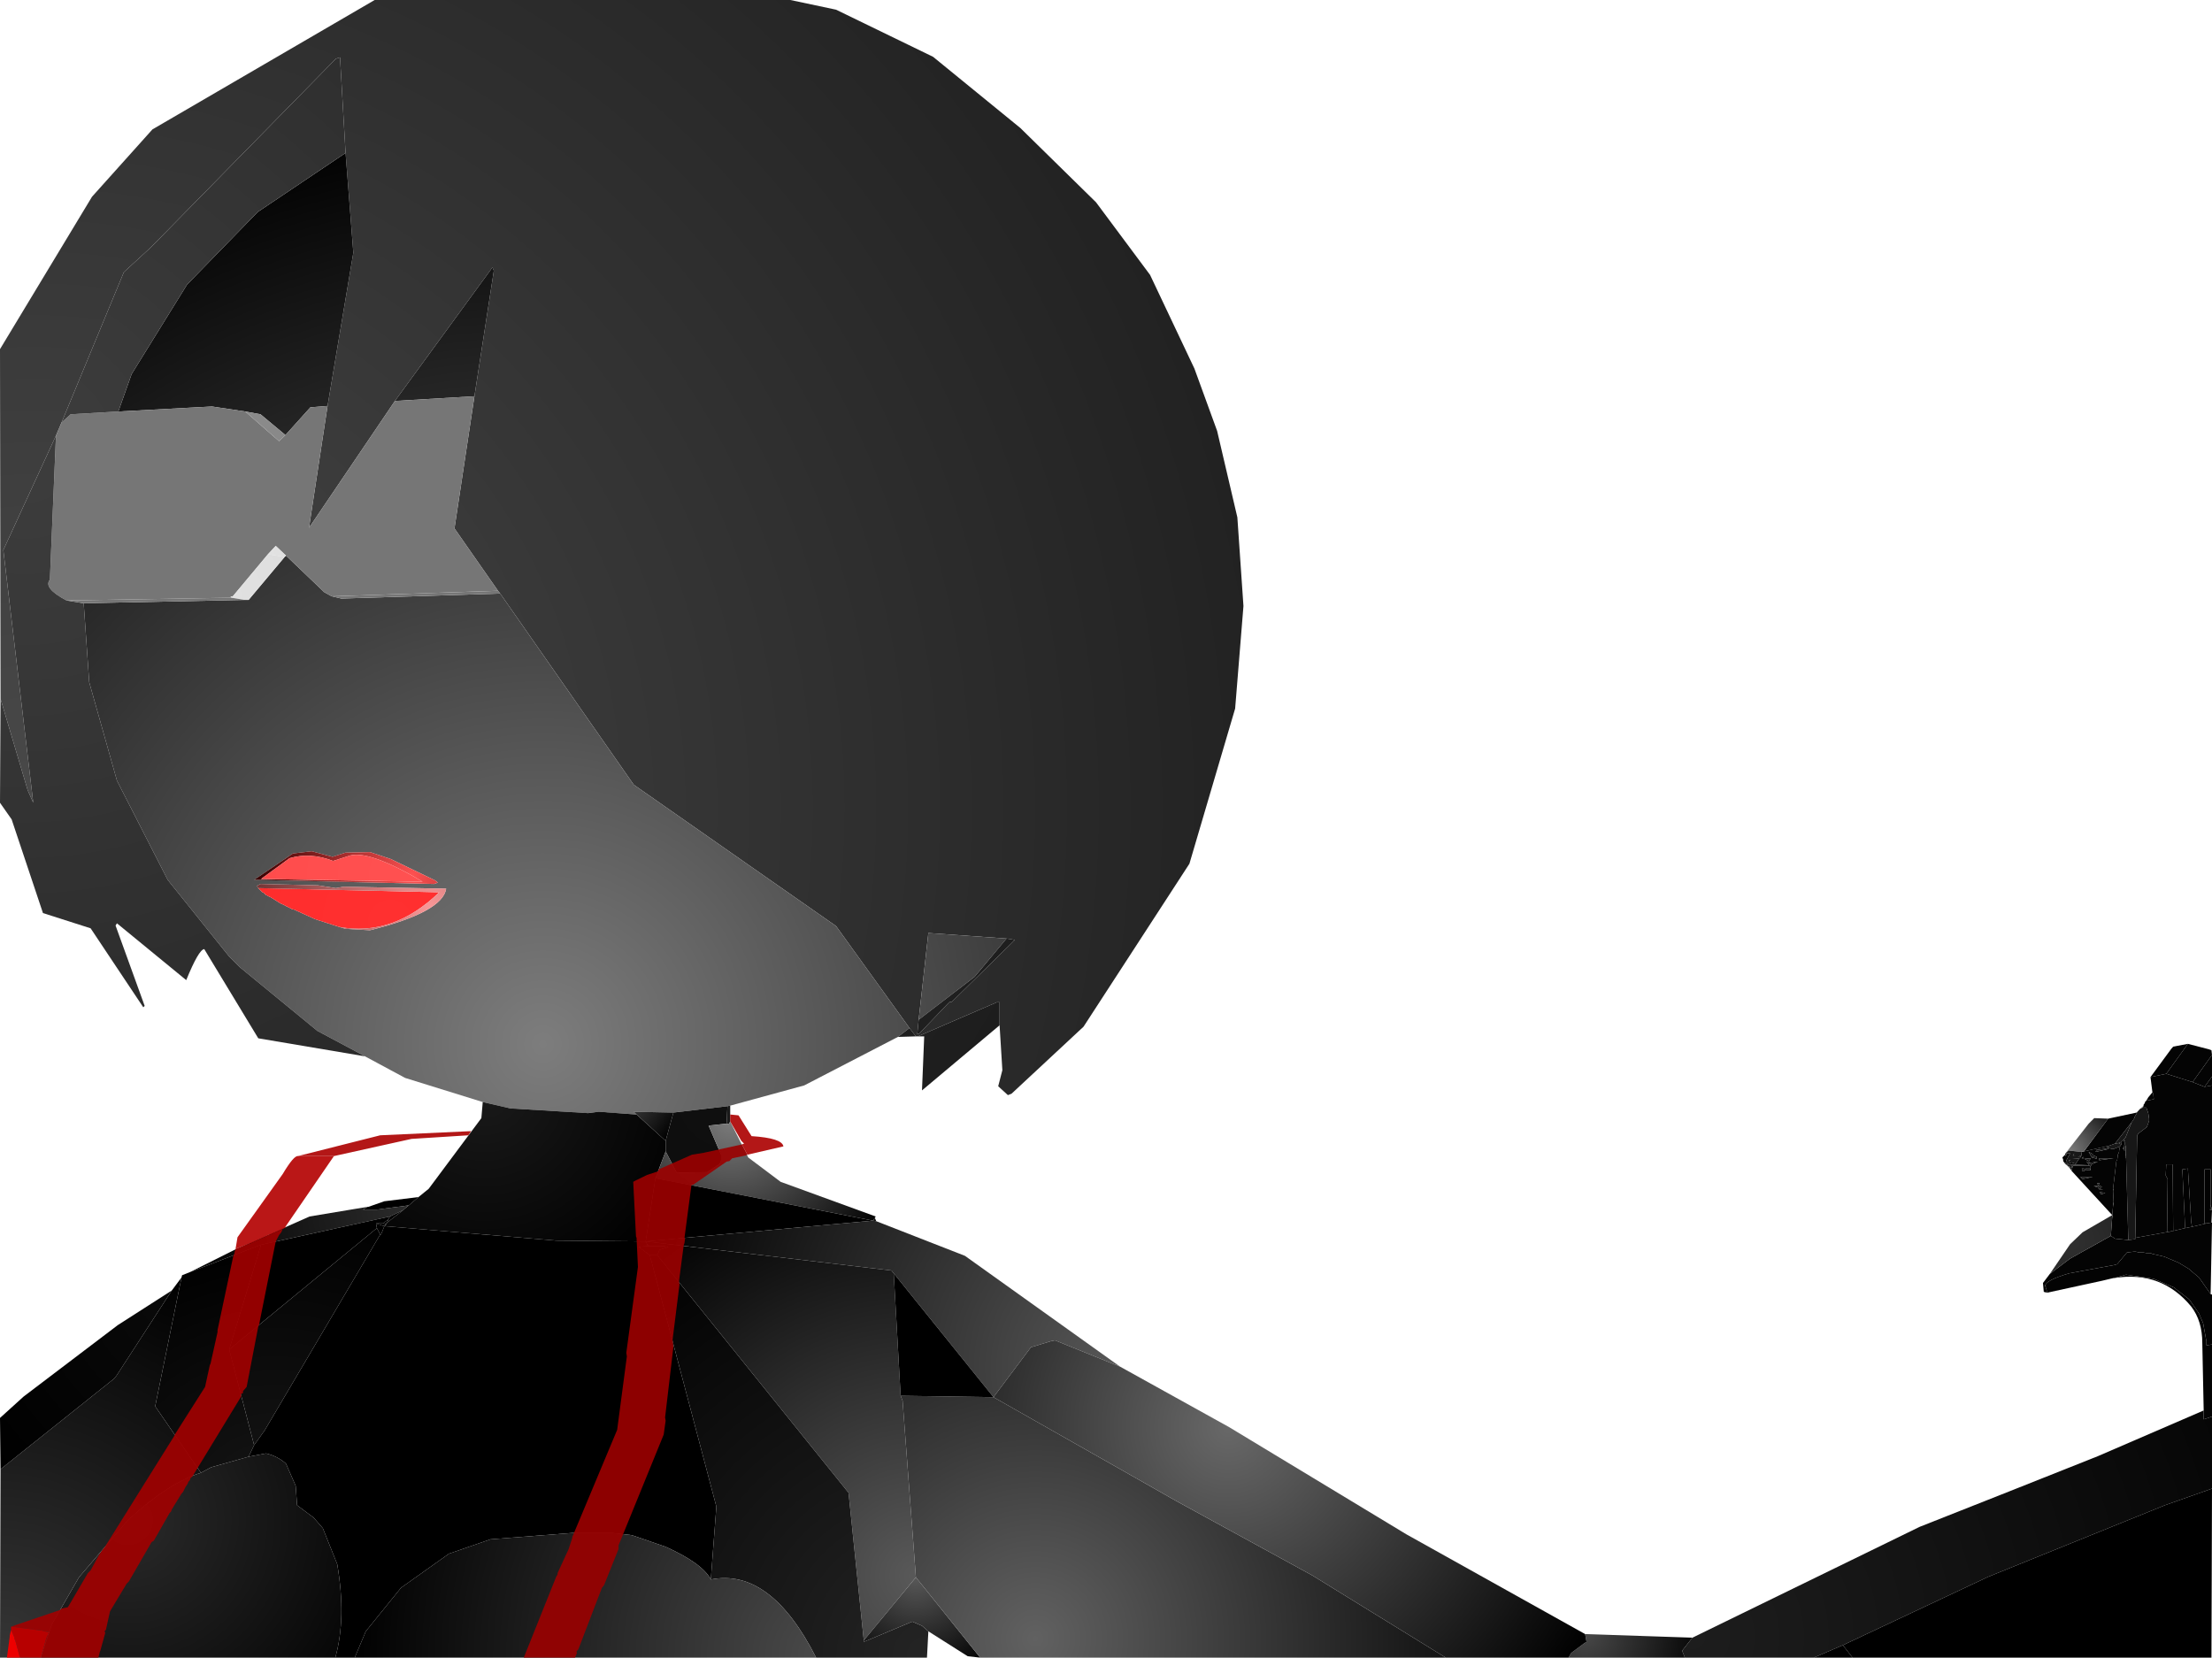 <?xml version="1.0" encoding="UTF-8" standalone="no"?>
<svg xmlns:xlink="http://www.w3.org/1999/xlink" height="299.1px" width="399.1px" xmlns="http://www.w3.org/2000/svg">
  <g transform="matrix(1.0, 0.0, 0.0, 1.0, 400.0, 300.0)">
    <path d="M-399.9 -173.9 L-400.0 -237.0 -383.4 -264.5 -372.5 -276.65 -332.4 -300.0 -257.4 -300.0 -249.15 -298.25 -231.65 -289.75 -215.9 -276.9 -202.25 -263.5 -192.5 -250.4 -184.5 -233.5 -180.4 -222.25 -176.75 -206.65 -175.65 -190.65 -177.15 -172.15 -185.4 -144.15 -204.5 -114.75 -217.5 -102.65 -218.15 -102.4 -219.9 -104.0 -219.15 -106.9 -219.65 -115.0 -219.65 -119.15 -220.15 -119.15 -234.4 -113.0 -234.75 -113.0 -235.9 -114.5 -249.15 -132.9 -285.65 -158.4 -309.75 -192.9 -310.15 -193.4 -318.0 -204.65 -314.4 -228.5 -310.9 -251.15 -311.15 -251.75 -328.75 -227.65 -344.25 -204.75 -340.9 -226.75 -336.25 -254.4 -337.65 -272.4 -338.65 -289.65 -339.4 -289.4 -372.75 -255.4 -377.65 -250.9 -388.9 -223.75 -389.9 -221.4 -399.4 -200.75 -394.0 -155.15 -395.0 -157.4 -399.9 -173.9 M-218.4 -130.65 L-232.5 -131.65 -234.25 -116.0 -234.5 -113.4 -234.15 -113.5 -228.75 -119.15 -228.25 -119.25 -216.9 -130.4 -218.4 -130.65" fill="url(#gradient0)" fill-rule="evenodd" stroke="none"/>
    <path d="M-312.9 -101.15 L-326.9 -105.5 -334.15 -109.4 -342.75 -114.0 -356.75 -125.5 -358.65 -127.4 -369.75 -141.25 -378.9 -159.15 -383.9 -176.9 -384.9 -191.15 -355.9 -191.75 -355.15 -191.75 -348.65 -199.5 -348.4 -199.75 -341.5 -193.15 -340.15 -192.4 -338.4 -192.0 -309.75 -192.9 -285.65 -158.4 -249.15 -132.9 -235.9 -114.5 -238.0 -112.9 -254.9 -104.15 -268.25 -100.5 -268.75 -100.4 -278.5 -99.25 -285.65 -99.4 -285.15 -98.9 -292.0 -99.4 -293.9 -99.15 -307.9 -100.0 -312.9 -101.15 M-234.25 -116.0 L-232.5 -131.65 -218.4 -130.65 -224.15 -123.75 -234.25 -116.0 M-328.75 -227.65 L-311.15 -251.75 -310.9 -251.15 -314.4 -228.5 -328.75 -227.65 M-378.65 -225.75 L-376.25 -232.5 -366.25 -248.65 -353.5 -261.75 -337.65 -272.4 -336.25 -254.4 -340.9 -226.75 -344.0 -226.5 -348.5 -221.5 -353.0 -225.25 -355.75 -225.75 -361.75 -226.65 -378.65 -225.75 M-321.0 -140.75 L-321.5 -141.15 -329.5 -145.0 -333.25 -146.25 -337.65 -146.15 -340.0 -145.4 -343.75 -146.4 -347.15 -146.0 -354.15 -141.25 -321.65 -140.5 -321.0 -140.75 M-338.8 -132.75 L-337.65 -132.4 -333.25 -132.15 Q-320.15 -135.4 -319.5 -139.65 L-338.0 -140.0 -339.4 -139.75 -342.65 -140.25 -353.0 -140.5 -353.65 -140.15 -353.4 -139.75 -352.65 -139.0 -352.4 -138.9 -352.0 -138.5 -351.75 -138.4 -351.5 -138.25 -351.25 -138.15 -349.4 -137.0 -348.65 -136.65 -348.4 -136.5 -348.15 -136.4 -347.9 -136.25 -347.65 -136.15 -347.4 -136.0 -347.15 -135.9 -347.0 -135.9 -343.15 -134.15 -338.8 -132.75" fill="url(#gradient1)" fill-rule="evenodd" stroke="none"/>
    <path d="M-340.15 -192.4 L-341.5 -193.15 -348.4 -199.75 -350.25 -201.5 -351.65 -200.0 -358.0 -192.4 -358.4 -192.4 -358.25 -192.15 -388.0 -191.65 Q-392.25 -193.9 -391.0 -195.4 L-389.9 -221.4 -388.9 -223.75 -387.25 -225.25 -378.65 -225.75 -361.75 -226.65 -355.75 -225.75 -349.65 -220.4 -348.5 -221.5 -344.0 -226.5 -340.9 -226.75 -344.25 -204.75 -328.75 -227.65 -314.4 -228.5 -318.0 -204.65 -310.15 -193.4 -340.15 -192.4" fill="url(#gradient2)" fill-rule="evenodd" stroke="none"/>
    <path d="M-334.15 -109.4 L-353.4 -112.65 -363.15 -128.75 Q-364.15 -128.65 -366.4 -123.15 L-378.9 -133.4 -379.15 -133.0 -373.9 -118.5 -374.15 -118.25 -383.65 -132.5 -392.25 -135.25 -397.9 -152.15 -400.0 -155.15 -399.9 -173.9 -395.0 -157.4 -394.0 -155.15 -399.4 -200.75 -389.9 -221.4 -391.0 -195.4 Q-392.25 -193.9 -388.0 -191.65 L-384.9 -191.15 -383.9 -176.9 -378.9 -159.15 -369.75 -141.25 -358.65 -127.4 -356.75 -125.5 -342.75 -114.0 -334.15 -109.4 M-219.65 -115.0 L-233.65 -103.25 -233.25 -113.0 -234.4 -113.0 -220.15 -119.15 -219.65 -119.15 -219.65 -115.0 M-234.75 -113.0 L-238.0 -112.9 -235.9 -114.5 -234.75 -113.0 M-218.4 -130.65 L-216.9 -130.4 -228.25 -119.25 -228.75 -119.15 -234.15 -113.5 -234.5 -113.4 -234.25 -116.0 -224.15 -123.75 -218.4 -130.65 M-388.9 -223.75 L-377.65 -250.9 -372.75 -255.4 -339.4 -289.4 -338.65 -289.65 -337.65 -272.4 -353.5 -261.75 -366.25 -248.65 -376.25 -232.5 -378.65 -225.75 -387.25 -225.25 -388.9 -223.75" fill="url(#gradient3)" fill-rule="evenodd" stroke="none"/>
    <path d="M-355.75 -225.75 L-353.0 -225.25 -348.5 -221.5 -349.65 -220.4 -355.75 -225.75" fill="url(#gradient4)" fill-rule="evenodd" stroke="none"/>
    <path d="M-348.4 -199.75 L-348.65 -199.5 -351.65 -200.0 -350.25 -201.5 -348.4 -199.75" fill="url(#gradient5)" fill-rule="evenodd" stroke="none"/>
    <path d="M-348.65 -199.5 L-355.15 -191.75 -355.9 -191.75 -358.25 -192.15 -358.4 -192.4 -358.0 -192.4 -351.65 -200.0 -348.65 -199.5" fill="url(#gradient6)" fill-rule="evenodd" stroke="none"/>
    <path d="M-355.9 -191.75 L-384.9 -191.15 -388.0 -191.65 -358.25 -192.15 -355.9 -191.75" fill="url(#gradient7)" fill-rule="evenodd" stroke="none"/>
    <path d="M-309.75 -192.9 L-338.4 -192.0 -340.15 -192.4 -310.15 -193.4 -309.75 -192.9" fill="url(#gradient8)" fill-rule="evenodd" stroke="none"/>
    <path d="M-321.0 -140.75 L-321.65 -140.5 -354.15 -141.25 -347.15 -146.0 -343.75 -146.4 -340.0 -145.4 -337.65 -146.15 -333.25 -146.25 -329.5 -145.0 -321.5 -141.15 -321.0 -140.75 M-323.75 -140.9 Q-333.75 -146.9 -337.25 -145.5 L-339.9 -144.65 Q-344.0 -146.25 -347.75 -145.15 L-352.9 -141.4 -323.75 -140.9" fill="url(#gradient9)" fill-rule="evenodd" stroke="none"/>
    <path d="M-323.75 -140.9 L-352.9 -141.4 -347.75 -145.15 Q-344.0 -146.25 -339.9 -144.65 L-337.25 -145.5 Q-333.75 -146.9 -323.75 -140.9" fill="url(#gradient10)" fill-rule="evenodd" stroke="none"/>
    <path d="M-338.8 -132.75 L-343.15 -134.15 -347.0 -135.9 -347.15 -135.9 -347.4 -136.0 -347.65 -136.15 -347.9 -136.25 -348.15 -136.4 -348.4 -136.5 -348.65 -136.65 -349.4 -137.0 -351.25 -138.15 -351.5 -138.25 -351.75 -138.4 -352.0 -138.5 -352.4 -138.9 -352.65 -139.0 -353.4 -139.75 -320.75 -139.0 Q-329.05 -130.95 -338.8 -132.75" fill="url(#gradient11)" fill-rule="evenodd" stroke="none"/>
    <path d="M-353.4 -139.75 L-353.65 -140.15 -353.0 -140.5 -342.65 -140.25 -339.4 -139.75 -338.0 -140.0 -319.5 -139.65 Q-320.15 -135.4 -333.25 -132.15 L-337.65 -132.4 -338.8 -132.75 Q-329.05 -130.95 -320.75 -139.0 L-353.4 -139.75" fill="url(#gradient12)" fill-rule="evenodd" stroke="none"/>
    <path d="M-4.4 -104.75 L-9.15 -106.25 -5.25 -111.65 -1.4 -110.65 -1.0 -110.5 -0.9 -109.65 -4.4 -104.75" fill="url(#gradient13)" fill-rule="evenodd" stroke="none"/>
    <path d="M-2.25 -103.9 L-4.4 -104.75 -0.9 -109.65 -0.9 -105.75 -2.25 -103.9" fill="url(#gradient14)" fill-rule="evenodd" stroke="none"/>
    <path d="M-12.75 -101.4 L-11.4 -101.65 -11.5 -102.65 -11.65 -102.9 -12.0 -105.65 -9.15 -106.25 -4.4 -104.75 -2.25 -103.9 -0.9 -104.15 -0.9 -81.65 -1.15 -82.65 -1.15 -89.0 -2.25 -89.0 -2.25 -79.25 -1.9 -79.25 -4.5 -78.65 -4.65 -79.5 -5.25 -89.15 -6.25 -89.0 -5.75 -78.4 -7.9 -77.9 -8.0 -89.9 -9.15 -89.9 -9.25 -87.9 -8.9 -87.25 -9.0 -77.75 -8.65 -77.75 -14.75 -76.65 -14.4 -95.15 -14.15 -95.5 -12.65 -96.65 -12.25 -97.75 -12.25 -98.15 -12.4 -99.15 -12.75 -100.15 -13.4 -100.15 -13.25 -100.5 -13.25 -100.65 -13.0 -101.0 -13.0 -101.15 -12.75 -101.4 M-24.0 -92.25 L-19.5 -93.25 -20.0 -92.75 -21.75 -92.5 -21.9 -92.15 -19.65 -92.65 -19.75 -92.9 -18.75 -92.65 -17.5 -93.15 -17.65 -92.4 -17.65 -92.25 -17.75 -91.9 -17.9 -91.65 -17.9 -91.4 -18.0 -90.75 -18.15 -90.5 -18.75 -85.5 -18.65 -85.15 -18.75 -83.0 -18.75 -82.4 -18.9 -80.75 -26.25 -88.75 -26.0 -89.65 -22.9 -89.65 -22.9 -89.25 -22.65 -89.9 -21.5 -90.4 -23.0 -90.15 -23.25 -89.75 -27.15 -89.9 -26.25 -90.25 -25.5 -90.0 -24.9 -90.9 -26.15 -90.9 -24.75 -91.0 -24.5 -91.4 -25.15 -91.25 -24.4 -91.5 -24.5 -92.15 -24.0 -92.25 M-27.5 -90.15 L-27.75 -90.5 -27.75 -90.75 -27.9 -91.15 -27.4 -91.65 -27.25 -91.4 -27.15 -91.9 -26.5 -91.9 -27.25 -90.5 -27.0 -90.25 -27.5 -90.15 M-24.0 -91.0 L-24.15 -91.25 -24.4 -91.0 -24.0 -91.0 M-23.25 -90.0 L-23.0 -90.4 -23.5 -90.4 -23.25 -90.0 M-23.9 -90.9 L-23.15 -90.5 -22.75 -91.0 -23.9 -90.9 M-22.5 -91.0 L-22.4 -91.75 -23.15 -92.15 -22.5 -91.0 M-21.75 -90.9 L-21.65 -91.25 -22.25 -91.5 -22.4 -91.15 -21.75 -90.9 M-21.25 -91.0 L-21.25 -90.65 -18.65 -91.0 -21.25 -91.0 M-17.25 -93.5 L-17.75 -93.75 -17.4 -93.9 -17.25 -93.75 -17.25 -93.5 M-17.0 -92.9 L-16.75 -92.9 -17.0 -92.65 -17.0 -92.9 M-26.0 -91.5 L-25.75 -91.9 -25.9 -91.5 -25.4 -91.4 -26.0 -91.5 M-26.7 -90.65 L-26.4 -90.75 -26.75 -90.4 -26.7 -90.65 M-26.25 -89.25 L-26.75 -89.5 -26.15 -89.65 -26.25 -89.25 M-22.9 -89.15 L-23.75 -89.15 -23.65 -88.9 -22.75 -88.9 -22.9 -89.25 -22.9 -89.15 M-21.15 -84.9 L-20.9 -84.5 -20.15 -84.75 -21.15 -84.9 M-21.4 -86.15 L-21.15 -86.5 -21.65 -86.5 -21.4 -86.15 M-21.25 -85.4 L-20.5 -85.4 -21.25 -85.5 -20.75 -85.9 -21.15 -86.0 -22.25 -86.0 -21.5 -85.75 -21.25 -85.4 M-24.65 -87.65 L-24.25 -87.25 -22.4 -87.65 -24.65 -87.65 M-24.0 -88.65 L-23.75 -88.9 -24.0 -89.15 -24.4 -89.15 -24.15 -88.75 -24.4 -88.65 -24.0 -88.65" fill="url(#gradient15)" fill-rule="evenodd" stroke="none"/>
    <path d="M-9.15 -106.25 L-12.0 -105.65 -8.25 -110.75 -7.9 -111.15 -5.25 -111.65 -9.15 -106.25" fill="url(#gradient16)" fill-rule="evenodd" stroke="none"/>
    <path d="M-324.5 -84.0 L-322.65 -85.5 -313.15 -98.25 -312.9 -101.15 -307.9 -100.0 -293.9 -99.15 -292.0 -99.4 -285.15 -98.9 -279.9 -94.15 -279.9 -92.25 -281.75 -87.4 -283.5 -76.0 -299.65 -76.15 -330.5 -78.75 -330.15 -79.4 -327.25 -81.65 -327.0 -81.9 -326.25 -82.5 -324.5 -84.0" fill="url(#gradient17)" fill-rule="evenodd" stroke="none"/>
    <path d="M-333.65 -82.25 L-333.5 -82.25 -330.65 -83.25 -324.5 -84.0 -326.25 -82.5 -332.0 -81.75 -334.5 -81.75 -333.65 -82.25" fill="url(#gradient18)" fill-rule="evenodd" stroke="none"/>
    <path d="M-365.65 -70.5 L-357.65 -74.5 -344.15 -80.5 -333.65 -82.25 -334.5 -81.75 -332.0 -81.75 -326.25 -82.5 -327.0 -81.9 -327.25 -81.65 -329.65 -80.5 -352.9 -75.4 -365.65 -70.5" fill="url(#gradient19)" fill-rule="evenodd" stroke="none"/>
    <path d="M-367.25 -69.5 L-367.15 -69.9 -365.65 -70.5 -352.9 -75.4 -358.65 -56.5 -354.15 -39.25 -355.15 -37.15 -361.9 -35.25 -363.75 -34.25 -372.0 -46.25 -367.25 -69.5" fill="url(#gradient20)" fill-rule="evenodd" stroke="none"/>
    <path d="M-332.15 -79.25 L-332.0 -78.4 -358.65 -56.5 -352.9 -75.4 -329.65 -80.5 -329.9 -80.0 -330.9 -79.25 -332.15 -79.25" fill="url(#gradient21)" fill-rule="evenodd" stroke="none"/>
    <path d="M-330.15 -79.4 L-329.9 -80.0 -329.65 -80.5 -327.25 -81.65 -330.15 -79.4" fill="url(#gradient22)" fill-rule="evenodd" stroke="none"/>
    <path d="M-0.9 -104.15 L-2.25 -103.9 -0.9 -105.75 -0.9 -104.15" fill="url(#gradient23)" fill-rule="evenodd" stroke="none"/>
    <path d="M-11.65 -102.9 L-11.5 -102.65 -11.4 -101.65 -12.75 -101.4 -12.4 -102.0 -11.65 -102.9" fill="url(#gradient24)" fill-rule="evenodd" stroke="none"/>
    <path d="M-13.25 -100.5 L-13.4 -100.15 -13.9 -99.9 -13.25 -100.5" fill="url(#gradient25)" fill-rule="evenodd" stroke="none"/>
    <path d="M-13.4 -100.15 L-12.75 -100.15 -12.4 -99.15 -12.25 -98.15 -12.25 -97.75 -12.65 -96.65 -14.15 -95.5 -14.4 -95.15 -14.75 -76.65 -14.75 -76.4 -16.0 -76.25 -16.4 -91.0 -16.5 -91.25 -16.5 -91.4 -16.4 -91.75 -16.4 -93.0 -16.4 -93.4 -16.5 -93.0 -16.5 -92.5 -16.75 -92.4 -16.75 -92.9 -16.75 -93.25 -16.65 -93.5 -16.65 -93.9 -16.75 -94.0 -16.65 -94.15 -16.75 -94.4 -16.75 -94.5 -16.5 -94.75 -15.4 -97.5 -14.9 -98.25 -14.9 -98.4 -14.4 -99.25 -14.5 -99.25 -13.9 -99.9 -13.4 -100.15" fill="url(#gradient26)" fill-rule="evenodd" stroke="none"/>
    <path d="M-14.75 -76.65 L-8.65 -77.75 -8.5 -77.75 -8.15 -77.9 -7.9 -77.9 -5.75 -78.4 -4.5 -78.65 -1.9 -79.25 -1.0 -79.4 -0.9 -79.4 -1.15 -66.5 -3.25 -69.5 -4.75 -70.75 -5.0 -71.0 -6.9 -72.15 -9.5 -73.25 -11.65 -73.75 -12.0 -73.9 -12.75 -73.9 -13.25 -74.0 -14.0 -74.0 -14.65 -74.15 -15.0 -74.15 -16.25 -74.0 -18.0 -71.9 -18.5 -71.75 -26.65 -70.25 Q-30.9 -69.0 -31.0 -68.0 L-30.9 -67.75 -30.9 -67.65 -30.75 -67.25 -30.65 -66.75 -31.25 -66.9 -31.4 -68.5 -30.15 -70.15 -26.5 -72.9 -19.15 -77.0 -18.4 -76.5 -16.0 -76.25 -14.75 -76.4 -14.75 -76.65 M-0.9 -57.4 L-0.9 -44.4 -2.4 -43.9 -2.4 -45.5 -2.65 -57.65 Q-2.65 -61.65 -4.65 -64.25 -10.0 -70.75 -18.5 -69.4 L-16.4 -70.0 -11.4 -69.25 -7.65 -67.65 -7.4 -67.4 -5.15 -65.65 -4.9 -65.4 -3.25 -63.0 -2.5 -61.25 -2.0 -58.5 -2.0 -58.4 -1.9 -58.15 -1.9 -57.25 -0.9 -57.4" fill="url(#gradient27)" fill-rule="evenodd" stroke="none"/>
    <path d="M-8.65 -77.75 L-9.0 -77.75 -8.9 -87.25 -9.25 -87.9 -9.15 -89.9 -8.0 -89.9 -7.9 -77.9 -8.15 -77.9 -8.5 -77.75 -8.65 -77.75" fill="url(#gradient28)" fill-rule="evenodd" stroke="none"/>
    <path d="M-5.75 -78.4 L-6.25 -89.0 -5.25 -89.15 -4.65 -79.5 -4.5 -78.65 -5.75 -78.4" fill="url(#gradient29)" fill-rule="evenodd" stroke="none"/>
    <path d="M-1.9 -79.25 L-2.25 -79.25 -2.25 -89.0 -1.15 -89.0 -1.15 -82.65 -1.25 -81.65 -0.9 -81.65 -1.0 -79.4 -1.9 -79.25" fill="url(#gradient30)" fill-rule="evenodd" stroke="none"/>
    <path d="M-268.25 -100.5 L-268.25 -97.65 -268.5 -97.15 -268.9 -97.25 -268.75 -100.4 -268.25 -100.5" fill="url(#gradient31)" fill-rule="evenodd" stroke="none"/>
    <path d="M-268.9 -97.25 L-272.15 -96.9 -269.9 -91.65 -269.9 -90.65 -270.15 -90.0 -272.4 -88.5 -277.9 -88.4 -279.9 -92.25 -279.9 -94.15 -278.5 -99.25 -268.75 -100.4 -268.9 -97.25" fill="url(#gradient32)" fill-rule="evenodd" stroke="none"/>
    <path d="M-278.5 -99.25 L-279.9 -94.15 -285.15 -98.9 -285.65 -99.4 -278.5 -99.25" fill="url(#gradient33)" fill-rule="evenodd" stroke="none"/>
    <path d="M-14.5 -99.25 L-14.4 -99.25 -14.9 -98.4 -14.9 -98.25 -15.4 -97.5 -18.4 -93.65 -19.5 -93.25 -24.0 -92.25 -19.65 -98.15 -14.5 -99.25" fill="url(#gradient34)" fill-rule="evenodd" stroke="none"/>
    <path d="M-19.65 -98.15 L-24.0 -92.25 -24.5 -92.15 -26.75 -92.4 -27.25 -92.0 -23.15 -97.25 -22.15 -98.25 -19.65 -98.15" fill="url(#gradient35)" fill-rule="evenodd" stroke="none"/>
    <path d="M-19.5 -93.25 L-18.4 -93.65 -17.75 -93.75 -17.25 -93.5 -17.5 -93.15 -18.75 -92.65 -19.75 -92.9 -19.65 -92.65 -21.9 -92.15 -21.75 -92.5 -20.0 -92.75 -19.5 -93.25 M-26.25 -88.75 L-26.4 -89.0 -26.75 -89.5 -27.25 -89.9 -27.4 -90.0 -27.5 -90.15 -27.0 -90.25 -27.25 -90.5 -26.5 -91.9 -27.15 -91.9 -27.25 -91.4 -27.4 -91.65 -27.4 -91.75 -27.25 -92.0 -26.75 -92.4 -24.5 -92.15 -24.4 -91.5 -25.15 -91.25 -24.5 -91.4 -24.75 -91.0 -26.15 -90.9 -24.9 -90.9 -25.5 -90.0 -26.25 -90.25 -27.15 -89.9 -23.25 -89.75 -23.0 -90.15 -21.5 -90.4 -22.65 -89.9 -22.9 -89.25 -22.9 -89.65 -26.0 -89.65 -26.25 -88.75 M-23.9 -90.9 L-22.75 -91.0 -23.15 -90.5 -23.9 -90.9 M-23.25 -90.0 L-23.5 -90.4 -23.0 -90.4 -23.25 -90.0 M-24.0 -91.0 L-24.4 -91.0 -24.15 -91.25 -24.0 -91.0 M-21.25 -91.0 L-18.65 -91.0 -21.25 -90.65 -21.25 -91.0 M-21.75 -90.9 L-22.4 -91.15 -22.25 -91.5 -21.65 -91.25 -21.75 -90.9 M-22.5 -91.0 L-23.15 -92.15 -22.4 -91.75 -22.5 -91.0 M-26.7 -90.65 L-26.75 -90.4 -26.4 -90.75 -26.7 -90.65 M-26.0 -91.5 L-25.4 -91.4 -25.9 -91.5 -25.75 -91.9 -26.0 -91.5 M-26.25 -89.25 L-26.15 -89.65 -26.75 -89.5 -26.25 -89.25 M-22.75 -88.9 L-23.65 -88.9 -23.75 -89.15 -22.9 -89.15 -22.75 -88.9 M-24.0 -88.65 L-24.4 -88.65 -24.15 -88.75 -24.4 -89.15 -24.0 -89.15 -23.75 -88.9 -24.0 -88.65 M-24.65 -87.65 L-22.4 -87.65 -24.25 -87.25 -24.65 -87.65 M-21.25 -85.4 L-21.5 -85.75 -22.25 -86.0 -21.15 -86.0 -20.75 -85.9 -21.25 -85.5 -20.5 -85.4 -21.25 -85.4 M-21.4 -86.15 L-21.65 -86.5 -21.15 -86.5 -21.4 -86.15 M-21.15 -84.9 L-20.15 -84.75 -20.9 -84.5 -21.15 -84.9" fill="url(#gradient36)" fill-rule="evenodd" stroke="none"/>
    <path d="M-18.4 -93.65 L-15.4 -97.5 -16.5 -94.75 -16.75 -94.5 -16.75 -94.4 -17.4 -93.9 -17.75 -93.75 -18.4 -93.65" fill="url(#gradient37)" fill-rule="evenodd" stroke="none"/>
    <path d="M-16.75 -94.0 L-16.65 -93.9 -16.65 -93.5 -16.75 -93.25 -16.75 -92.9 -16.75 -92.4 -16.5 -92.5 -16.5 -91.4 -16.5 -91.25 -16.4 -91.0 -16.0 -76.25 -18.4 -76.5 -19.15 -77.0 -18.9 -80.4 -18.75 -80.4 -18.9 -80.75 -18.75 -82.4 -18.65 -82.9 -18.75 -83.0 -18.65 -85.15 -18.65 -85.4 -18.75 -85.5 -18.15 -90.5 -18.0 -90.75 -17.9 -91.4 -17.9 -91.65 -17.75 -91.9 -17.65 -92.25 -17.65 -92.4 -17.5 -93.15 -17.25 -93.5 -17.25 -93.75 -17.4 -93.9 -16.75 -94.4 -16.75 -94.0 M-17.0 -92.9 L-17.0 -92.65 -16.75 -92.9 -17.0 -92.9" fill="url(#gradient38)" fill-rule="evenodd" stroke="none"/>
    <path d="M-268.25 -97.65 L-265.0 -91.15 -259.15 -86.75 -242.0 -80.5 -242.15 -80.25 -242.5 -79.75 -281.75 -87.4 -279.9 -92.25 -277.9 -88.4 -272.4 -88.5 -270.15 -90.0 -269.9 -90.65 -269.9 -91.65 -272.15 -96.9 -268.9 -97.25 -268.5 -97.15 -268.25 -97.65" fill="url(#gradient39)" fill-rule="evenodd" stroke="none"/>
    <path d="M-16.75 -94.4 L-16.65 -94.15 -16.75 -94.0 -16.75 -94.4 M-16.5 -93.0 L-16.4 -93.4 -16.4 -93.0 -16.5 -93.0" fill="url(#gradient40)" fill-rule="evenodd" stroke="none"/>
    <path d="M-16.5 -92.5 L-16.5 -93.0 -16.4 -93.0 -16.4 -91.75 -16.5 -91.4 -16.5 -92.5" fill="url(#gradient41)" fill-rule="evenodd" stroke="none"/>
    <path d="M-18.75 -85.5 L-18.65 -85.4 -18.65 -85.15 -18.75 -85.5 M-18.75 -83.0 L-18.65 -82.9 -18.75 -82.4 -18.75 -83.0" fill="url(#gradient42)" fill-rule="evenodd" stroke="none"/>
    <path d="M-26.4 -89.0 L-27.25 -89.9 -26.75 -89.5 -26.4 -89.0" fill="url(#gradient43)" fill-rule="evenodd" stroke="none"/>
    <path d="M-22.75 -88.9 L-22.9 -89.15 -22.9 -89.25 -22.75 -88.9" fill="url(#gradient44)" fill-rule="evenodd" stroke="none"/>
    <path d="M-281.75 -87.4 L-242.5 -79.75 -283.5 -76.0 -281.75 -87.4" fill="url(#gradient45)" fill-rule="evenodd" stroke="none"/>
    <path d="M-241.9 -79.65 L-225.9 -73.4 -197.9 -53.4 -209.65 -58.15 -210.4 -58.0 -214.0 -56.9 -220.75 -47.9 -238.75 -70.25 -239.15 -70.75 -283.5 -76.0 -242.5 -79.75 -241.9 -79.65" fill="url(#gradient46)" fill-rule="evenodd" stroke="none"/>
    <path d="M-1.15 -82.65 L-0.9 -81.65 -1.25 -81.65 -1.15 -82.65" fill="url(#gradient47)" fill-rule="evenodd" stroke="none"/>
    <path d="M-30.15 -70.15 L-26.5 -75.5 -24.25 -77.65 -18.9 -80.75 -18.75 -80.4 -18.9 -80.4 -19.15 -77.0 -26.5 -72.9 -30.15 -70.15" fill="url(#gradient48)" fill-rule="evenodd" stroke="none"/>
    <path d="M-242.15 -80.25 L-241.9 -79.65 -242.5 -79.75 -242.15 -80.25" fill="url(#gradient49)" fill-rule="evenodd" stroke="none"/>
    <path d="M-331.4 -77.25 L-352.25 -41.9 -354.15 -39.25 -358.65 -56.5 -332.0 -78.4 -331.4 -77.25 M-330.4 -79.15 L-330.9 -79.25 -329.9 -80.0 -330.15 -79.4 -330.4 -79.15" fill="url(#gradient50)" fill-rule="evenodd" stroke="none"/>
    <path d="M-1.15 -66.5 L-0.9 -66.4 -0.9 -57.4 -1.9 -57.25 -1.9 -58.15 -2.0 -58.4 -2.0 -58.5 -2.5 -61.25 -3.25 -63.0 -4.9 -65.4 -5.15 -65.65 -7.4 -67.4 -7.65 -67.65 -11.4 -69.25 -16.4 -70.0 -18.5 -69.4 -18.65 -69.4 -20.75 -68.9 -30.65 -66.75 -30.75 -67.25 -30.9 -67.65 -30.9 -67.75 -30.9 -68.0 -31.0 -68.0 Q-30.9 -69.0 -26.65 -70.25 L-18.5 -71.75 -18.0 -71.9 -16.25 -74.0 -15.0 -74.15 -14.65 -74.15 -14.0 -74.0 -13.25 -74.0 -12.75 -73.9 -12.0 -73.9 -11.65 -73.75 -9.5 -73.25 -6.9 -72.15 -5.0 -71.0 -4.75 -70.75 -3.25 -69.5 -1.15 -66.5" fill="url(#gradient51)" fill-rule="evenodd" stroke="none"/>
    <path d="M-31.0 -68.0 L-30.9 -68.0 -30.9 -67.75 -31.0 -68.0" fill="url(#gradient52)" fill-rule="evenodd" stroke="none"/>
    <path d="M-330.4 -79.15 L-330.65 -78.75 -332.15 -79.25 -330.9 -79.25 -330.4 -79.15" fill="url(#gradient53)" fill-rule="evenodd" stroke="none"/>
    <path d="M-282.75 -75.15 L-280.25 -75.15 -279.4 -75.0 -281.0 -74.5 -281.4 -73.5 -282.75 -73.5 -284.75 -75.0 -283.25 -75.15 -282.75 -75.15 M-330.65 -78.75 L-331.25 -77.25 -331.4 -77.25 -332.0 -78.4 -332.15 -79.25 -330.65 -78.75" fill="url(#gradient54)" fill-rule="evenodd" stroke="none"/>
    <path d="M-330.5 -78.75 L-330.65 -78.75 -330.4 -79.15 -330.15 -79.4 -330.5 -78.75" fill="url(#gradient55)" fill-rule="evenodd" stroke="none"/>
    <path d="M-336.0 -0.9 L-339.5 -0.9 Q-337.5 -8.0 -339.15 -17.75 L-341.75 -24.25 -343.4 -26.15 -346.4 -28.4 -346.65 -31.9 -348.4 -35.9 Q-349.9 -37.25 -352.0 -37.75 L-355.15 -37.15 -354.15 -39.25 -352.25 -41.9 -331.4 -77.25 -331.25 -77.25 -330.65 -78.75 -330.5 -78.75 -299.65 -76.15 -283.5 -76.0 -283.25 -75.5 -283.25 -75.15 -284.75 -75.0 -282.75 -73.5 -270.75 -28.15 -271.75 -15.0 Q-273.25 -17.9 -279.9 -20.9 L-286.0 -23.0 -289.5 -23.4 -296.75 -23.4 -311.5 -22.25 -319.0 -19.65 -327.65 -13.5 -334.0 -5.65 -336.0 -0.9" fill="url(#gradient56)" fill-rule="evenodd" stroke="none"/>
    <path d="M-283.5 -76.0 L-239.15 -70.75 -238.75 -70.25 -237.5 -48.15 -237.15 -47.25 -234.75 -15.4 -244.15 -4.0 -246.9 -30.65 -281.4 -73.5 -281.0 -74.5 -279.4 -75.0 -280.25 -75.15 -282.75 -75.15 -283.25 -75.5 -283.5 -76.0" fill="url(#gradient57)" fill-rule="evenodd" stroke="none"/>
    <path d="M-232.5 -5.65 L-232.75 -0.9 -252.75 -0.9 Q-261.0 -17.15 -271.75 -15.0 L-270.75 -28.15 -282.75 -73.5 -281.4 -73.5 -246.9 -30.65 -244.15 -4.0 -244.15 -3.75 -235.4 -7.4 -233.65 -6.65 -232.5 -5.65 M-283.25 -75.5 L-282.75 -75.15 -283.25 -75.15 -283.25 -75.5" fill="url(#gradient58)" fill-rule="evenodd" stroke="none"/>
    <path d="M-252.75 -0.9 L-336.0 -0.9 -334.0 -5.65 -327.65 -13.5 -319.0 -19.65 -311.5 -22.25 -296.75 -23.4 -289.5 -23.4 -286.0 -23.0 -279.9 -20.9 Q-273.25 -17.9 -271.75 -15.0 -261.0 -17.15 -252.75 -0.9" fill="url(#gradient59)" fill-rule="evenodd" stroke="none"/>
    <path d="M-223.15 -0.9 L-225.4 -1.15 -232.5 -5.65 -233.65 -6.65 -235.4 -7.4 -244.15 -3.75 -244.15 -4.0 -234.75 -15.4 -223.15 -0.9" fill="url(#gradient60)" fill-rule="evenodd" stroke="none"/>
    <path d="M-139.15 -0.9 L-223.15 -0.9 -234.75 -15.4 -237.15 -47.25 -237.5 -48.15 -220.75 -47.9 -187.75 -29.15 -163.25 -15.75 -139.15 -0.9" fill="url(#gradient61)" fill-rule="evenodd" stroke="none"/>
    <path d="M-237.5 -48.15 L-238.75 -70.25 -220.75 -47.9 -237.5 -48.15" fill="url(#gradient62)" fill-rule="evenodd" stroke="none"/>
    <path d="M-0.9 -44.4 L-0.9 -31.4 -9.4 -28.4 -41.25 -15.5 -67.5 -3.15 -72.75 -0.9 -96.0 -0.9 -96.5 -2.15 -94.65 -4.5 -53.65 -24.5 Q-37.55 -30.85 -21.5 -37.25 L-2.4 -45.5 -2.4 -43.9 -0.9 -44.4" fill="url(#gradient63)" fill-rule="evenodd" stroke="none"/>
    <path d="M-96.0 -0.9 L-117.0 -0.9 -116.5 -1.75 -114.15 -3.5 -113.75 -3.75 -114.0 -5.15 -94.65 -4.5 -96.5 -2.15 -96.0 -0.9" fill="url(#gradient64)" fill-rule="evenodd" stroke="none"/>
    <path d="M-117.0 -0.9 L-139.15 -0.9 -163.25 -15.75 -187.75 -29.15 -220.75 -47.9 -214.0 -56.9 -210.4 -58.0 -209.65 -58.15 -197.9 -53.4 -178.25 -42.5 -146.25 -23.15 -114.0 -5.15 -113.75 -3.75 -114.15 -3.5 -116.5 -1.75 -117.0 -0.9" fill="url(#gradient65)" fill-rule="evenodd" stroke="none"/>
    <path d="M-392.65 -0.9 L-400.0 -0.9 -399.9 -34.9 -379.4 -51.25 -379.0 -51.75 -369.0 -67.15 -367.25 -69.5 -372.0 -46.25 -363.75 -34.25 Q-369.5 -32.5 -376.9 -25.75 L-385.75 -15.4 -390.65 -6.9 -392.65 -0.9" fill="url(#gradient66)" fill-rule="evenodd" stroke="none"/>
    <path d="M-339.5 -0.9 L-392.65 -0.9 -390.65 -6.9 -385.75 -15.4 -376.9 -25.75 Q-369.5 -32.5 -363.75 -34.25 L-361.9 -35.25 -355.15 -37.15 -352.0 -37.75 Q-349.9 -37.25 -348.4 -35.9 L-346.65 -31.9 -346.4 -28.4 -343.4 -26.15 -341.75 -24.25 -339.15 -17.75 Q-337.5 -8.0 -339.5 -0.9" fill="url(#gradient67)" fill-rule="evenodd" stroke="none"/>
    <path d="M-399.9 -34.9 L-400.0 -44.15 -395.75 -48.0 -378.75 -60.9 -369.0 -67.15 -379.0 -51.75 -379.4 -51.25 -399.9 -34.9" fill="url(#gradient68)" fill-rule="evenodd" stroke="none"/>
    <path d="M-0.9 -31.4 L-1.0 -0.9 -65.75 -0.9 -67.5 -3.15 -41.25 -15.5 -9.4 -28.4 -0.9 -31.4" fill="url(#gradient69)" fill-rule="evenodd" stroke="none"/>
    <path d="M-65.75 -0.9 L-72.75 -0.9 -67.5 -3.15 -65.75 -0.9" fill="url(#gradient70)" fill-rule="evenodd" stroke="none"/>
    <path d="M-266.15 -93.5 L-265.75 -93.65 -266.25 -94.15 -268.25 -97.65 -268.25 -98.9 -266.75 -98.75 -264.4 -95.0 Q-258.9 -94.65 -258.65 -93.15 L-265.15 -91.65 -266.15 -93.5 M-346.25 -91.4 L-331.4 -95.15 -315.0 -95.9 -315.5 -95.15 -325.75 -94.5 -339.75 -91.4 -346.25 -91.4" fill="#ab0000" fill-opacity="0.91" fill-rule="evenodd" stroke="none"/>
    <path d="M-266.15 -93.5 L-265.15 -91.65 -265.5 -91.5 -267.9 -91.0 -268.4 -90.5 -268.9 -90.4 -274.9 -86.25 -275.25 -86.15 -276.5 -76.65 -276.4 -76.5 -276.5 -75.75 -276.65 -75.25 -277.5 -68.75 -277.4 -68.25 -278.65 -58.25 -278.5 -57.0 -280.0 -44.25 -279.9 -43.65 -280.25 -41.15 -288.4 -21.15 -288.4 -20.5 -291.0 -14.0 -291.4 -13.5 -295.65 -2.4 -296.0 -2.0 -295.9 -1.75 -296.25 -0.9 -305.5 -0.9 -299.65 -15.5 -299.4 -15.9 -299.4 -16.15 -297.4 -20.5 -296.75 -22.5 -296.75 -22.65 -288.65 -42.0 -286.9 -55.25 -287.0 -55.9 -284.9 -71.4 -285.15 -76.65 -285.25 -76.9 -285.75 -86.75 -285.5 -86.9 -283.25 -88.0 -281.25 -88.65 -281.15 -89.0 -275.15 -91.65 -273.0 -92.0 -266.15 -93.5" fill="#9b0000" fill-opacity="0.91" fill-rule="evenodd" stroke="none"/>
    <path d="M-346.25 -91.4 L-339.75 -91.4 -348.5 -78.65 -348.5 -78.5 -349.0 -78.25 -349.25 -78.15 -349.5 -78.0 -350.4 -77.65 -350.65 -77.5 -350.9 -77.4 -351.15 -77.25 -351.25 -77.25 -351.65 -77.15 -351.9 -77.0 -352.15 -76.9 -352.4 -76.75 -353.25 -76.4 -353.5 -76.25 -354.75 -75.65 -354.9 -75.65 -357.5 -74.65 -357.15 -76.75 -349.0 -88.15 Q-347.0 -91.5 -346.25 -91.4" fill="#b30000" fill-opacity="0.91" fill-rule="evenodd" stroke="none"/>
    <path d="M-349.0 -78.25 L-349.25 -77.65 -349.65 -77.15 -350.25 -76.0 -353.25 -61.0 -353.4 -60.65 -355.5 -49.75 -356.15 -49.0 -356.15 -48.65 -356.5 -48.5 -356.5 -48.0 -365.25 -33.65 -365.65 -33.25 -365.75 -32.9 -366.0 -32.65 -366.15 -32.25 -366.5 -31.75 -367.0 -30.75 -367.25 -30.5 -369.0 -27.65 -369.15 -27.25 -369.4 -27.0 -372.25 -22.0 -372.65 -21.75 -376.75 -14.65 -377.15 -14.25 -380.15 -9.25 -380.9 -5.9 -381.15 -5.65 -381.0 -5.4 -381.9 -2.15 -382.0 -1.9 -382.25 -0.9 -392.65 -0.9 -391.65 -4.4 -391.15 -5.5 -392.15 -5.65 -392.25 -5.75 -398.0 -6.5 -389.15 -9.5 -388.9 -9.75 -387.75 -10.0 -384.15 -16.15 -383.65 -16.65 -382.15 -19.4 -381.75 -20.0 -381.0 -21.0 -368.5 -41.0 -368.4 -41.25 -363.0 -49.75 -362.15 -53.65 -362.0 -54.0 -360.75 -59.65 -360.75 -60.0 -357.9 -73.4 -357.75 -73.65 -357.65 -74.15 -357.65 -74.25 -357.5 -74.5 -357.5 -74.65 -354.9 -75.65 -354.75 -75.65 -353.5 -76.25 -353.25 -76.4 -352.4 -76.75 -352.15 -76.9 -351.9 -77.0 -351.65 -77.15 -351.25 -77.25 -351.15 -77.25 -350.9 -77.4 -350.65 -77.5 -350.4 -77.65 -349.5 -78.0 -349.25 -78.15 -349.0 -78.25" fill="#a20000" fill-opacity="0.91" fill-rule="evenodd" stroke="none"/>
    <path d="M-392.65 -0.9 L-396.4 -0.9 -397.25 -4.0 -397.4 -4.25 -397.4 -4.5 -398.0 -5.9 -398.0 -6.5 -392.25 -5.75 -392.15 -5.65 -391.15 -5.5 -391.65 -4.4 -392.65 -0.9" fill="#b70000" fill-rule="evenodd" stroke="none"/>
    <path d="M-396.4 -0.9 L-398.75 -0.9 -398.25 -4.65 -398.25 -4.9 -398.0 -5.9 -397.4 -4.5 -397.4 -4.25 -397.25 -4.0 -396.4 -0.9" fill="#ed0000" fill-rule="evenodd" stroke="none"/>
  </g>
  <defs>
    <radialGradient cx="0" cy="0" gradientTransform="matrix(0.273, 0.0, 0.0, 0.273, -393.85, -154.25)" gradientUnits="userSpaceOnUse" id="gradient0" r="819.2" spreadMethod="pad">
      <stop offset="0.0" stop-color="#494949"/>
      <stop offset="1.0" stop-color="#222222"/>
    </radialGradient>
    <radialGradient cx="0" cy="0" gradientTransform="matrix(0.206, 0.0, 0.0, 0.206, -302.05, -111.6)" gradientUnits="userSpaceOnUse" id="gradient1" r="819.2" spreadMethod="pad">
      <stop offset="0.0" stop-color="#7d7d7d"/>
      <stop offset="1.0" stop-color="#000000"/>
    </radialGradient>
    <radialGradient cx="0" cy="0" gradientTransform="matrix(0.112, 0.0, 0.0, 0.112, -390.85, -193.95)" gradientUnits="userSpaceOnUse" id="gradient2" r="819.2" spreadMethod="pad">
      <stop offset="0.0" stop-color="#767676"/>
      <stop offset="1.0" stop-color="#767676"/>
    </radialGradient>
    <radialGradient cx="0" cy="0" gradientTransform="matrix(0.25, 0.0, 0.0, 0.25, -395.55, -218.8)" gradientUnits="userSpaceOnUse" id="gradient3" r="819.2" spreadMethod="pad">
      <stop offset="0.0" stop-color="#3d3d3d"/>
      <stop offset="1.0" stop-color="#1d1d1d"/>
    </radialGradient>
    <radialGradient cx="0" cy="0" gradientTransform="matrix(0.013, 0.0, 0.0, 0.013, -355.8, -225.9)" gradientUnits="userSpaceOnUse" id="gradient4" r="819.2" spreadMethod="pad">
      <stop offset="0.0" stop-color="#8a8a8a"/>
      <stop offset="1.0" stop-color="#898989"/>
    </radialGradient>
    <radialGradient cx="0" cy="0" gradientTransform="matrix(0.005, 0.0, 0.0, 0.005, -351.5, -200.1)" gradientUnits="userSpaceOnUse" id="gradient5" r="819.2" spreadMethod="pad">
      <stop offset="0.0" stop-color="#e2e2e2"/>
      <stop offset="1.0" stop-color="#e0e0e0"/>
    </radialGradient>
    <radialGradient cx="0" cy="0" gradientTransform="matrix(0.015, 0.0, 0.0, 0.015, -358.3, -192.25)" gradientUnits="userSpaceOnUse" id="gradient6" r="819.2" spreadMethod="pad">
      <stop offset="0.0" stop-color="#e1e1e1"/>
      <stop offset="1.0" stop-color="#dedede"/>
    </radialGradient>
    <radialGradient cx="0" cy="0" gradientTransform="matrix(0.036, 0.0, 0.0, 0.036, -358.3, -192.25)" gradientUnits="userSpaceOnUse" id="gradient7" r="819.2" spreadMethod="pad">
      <stop offset="0.0" stop-color="#767676"/>
      <stop offset="1.0" stop-color="#767676"/>
    </radialGradient>
    <radialGradient cx="0" cy="0" gradientTransform="matrix(0.042, 0.0, 0.0, 0.042, -306.55, -193.6)" gradientUnits="userSpaceOnUse" id="gradient8" r="819.2" spreadMethod="pad">
      <stop offset="0.0" stop-color="#767676"/>
      <stop offset="1.0" stop-color="#767676"/>
    </radialGradient>
    <radialGradient cx="0" cy="0" gradientTransform="matrix(0.035, 0.0, 0.0, 0.035, -325.7, -142.05)" gradientUnits="userSpaceOnUse" id="gradient9" r="819.2" spreadMethod="pad">
      <stop offset="0.0" stop-color="#ff5151"/>
      <stop offset="1.0" stop-color="#330000"/>
    </radialGradient>
    <radialGradient cx="0" cy="0" gradientTransform="matrix(0.034, 0.0, 0.0, 0.034, -325.1, -141.7)" gradientUnits="userSpaceOnUse" id="gradient10" r="819.2" spreadMethod="pad">
      <stop offset="0.0" stop-color="#ff5151"/>
      <stop offset="1.0" stop-color="#ff4c4c"/>
    </radialGradient>
    <radialGradient cx="0" cy="0" gradientTransform="matrix(0.03, 0.0, 0.0, 0.03, -329.55, -133.55)" gradientUnits="userSpaceOnUse" id="gradient11" r="819.2" spreadMethod="pad">
      <stop offset="0.0" stop-color="#ff3030"/>
      <stop offset="1.0" stop-color="#ff2d2d"/>
    </radialGradient>
    <radialGradient cx="0" cy="0" gradientTransform="matrix(0.038, 0.0, 0.0, 0.038, -322.55, -136.35)" gradientUnits="userSpaceOnUse" id="gradient12" r="819.2" spreadMethod="pad">
      <stop offset="0.0" stop-color="#f89797"/>
      <stop offset="1.0" stop-color="#763636"/>
    </radialGradient>
    <radialGradient cx="0" cy="0" gradientTransform="matrix(0.011, 0.0, 0.0, 0.011, -9.05, -106.4)" gradientUnits="userSpaceOnUse" id="gradient13" r="819.2" spreadMethod="pad">
      <stop offset="0.0" stop-color="#040404"/>
      <stop offset="1.0" stop-color="#040404"/>
    </radialGradient>
    <radialGradient cx="0" cy="0" gradientTransform="matrix(0.007, 0.0, 0.0, 0.007, -2.3, -103.9)" gradientUnits="userSpaceOnUse" id="gradient14" r="819.2" spreadMethod="pad">
      <stop offset="0.0" stop-color="#040404"/>
      <stop offset="1.0" stop-color="#040404"/>
    </radialGradient>
    <radialGradient cx="0" cy="0" gradientTransform="matrix(0.026, 0.0, 0.0, 0.026, -16.65, -94.15)" gradientUnits="userSpaceOnUse" id="gradient15" r="819.2" spreadMethod="pad">
      <stop offset="0.0" stop-color="#040404"/>
      <stop offset="1.0" stop-color="#040404"/>
    </radialGradient>
    <radialGradient cx="0" cy="0" gradientTransform="matrix(0.011, 0.0, 0.0, 0.011, -5.05, -111.85)" gradientUnits="userSpaceOnUse" id="gradient16" r="819.2" spreadMethod="pad">
      <stop offset="0.0" stop-color="#040404"/>
      <stop offset="1.0" stop-color="#040404"/>
    </radialGradient>
    <radialGradient cx="0" cy="0" gradientTransform="matrix(0.049, 0.0, 0.0, 0.049, -312.65, -103.65)" gradientUnits="userSpaceOnUse" id="gradient17" r="819.2" spreadMethod="pad">
      <stop offset="0.0" stop-color="#1a1a1a"/>
      <stop offset="1.0" stop-color="#000000"/>
    </radialGradient>
    <radialGradient cx="0" cy="0" gradientTransform="matrix(0.013, 0.0, 0.0, 0.013, -325.95, -82.3)" gradientUnits="userSpaceOnUse" id="gradient18" r="819.2" spreadMethod="pad">
      <stop offset="0.0" stop-color="#000000"/>
      <stop offset="1.0" stop-color="#000000"/>
    </radialGradient>
    <radialGradient cx="0" cy="0" gradientTransform="matrix(0.072, 0.0, 0.0, 0.072, -310.2, -86.05)" gradientUnits="userSpaceOnUse" id="gradient19" r="819.2" spreadMethod="pad">
      <stop offset="0.0" stop-color="#3c3c3c"/>
      <stop offset="1.0" stop-color="#000000"/>
    </radialGradient>
    <radialGradient cx="0" cy="0" gradientTransform="matrix(0.061, 0.0, 0.0, 0.061, -350.5, -25.8)" gradientUnits="userSpaceOnUse" id="gradient20" r="819.2" spreadMethod="pad">
      <stop offset="0.0" stop-color="#171717"/>
      <stop offset="1.0" stop-color="#000000"/>
    </radialGradient>
    <radialGradient cx="0" cy="0" gradientTransform="matrix(0.046, 0.0, 0.0, 0.046, -329.35, -80.65)" gradientUnits="userSpaceOnUse" id="gradient21" r="819.2" spreadMethod="pad">
      <stop offset="0.0" stop-color="#000000"/>
      <stop offset="1.0" stop-color="#000000"/>
    </radialGradient>
    <radialGradient cx="0" cy="0" gradientTransform="matrix(0.022, 0.0, 0.0, 0.022, -329.35, -80.65)" gradientUnits="userSpaceOnUse" id="gradient22" r="819.2" spreadMethod="pad">
      <stop offset="0.0" stop-color="#000000"/>
      <stop offset="1.0" stop-color="#000000"/>
    </radialGradient>
    <radialGradient cx="0" cy="0" gradientTransform="matrix(0.003, 0.0, 0.0, 0.003, -2.3, -103.9)" gradientUnits="userSpaceOnUse" id="gradient23" r="819.2" spreadMethod="pad">
      <stop offset="0.0" stop-color="#040404"/>
      <stop offset="1.0" stop-color="#040404"/>
    </radialGradient>
    <radialGradient cx="0" cy="0" gradientTransform="matrix(0.009, 0.0, 0.0, 0.009, -12.65, -101.4)" gradientUnits="userSpaceOnUse" id="gradient24" r="819.2" spreadMethod="pad">
      <stop offset="0.0" stop-color="#040404"/>
      <stop offset="1.0" stop-color="#040404"/>
    </radialGradient>
    <radialGradient cx="0" cy="0" gradientTransform="matrix(0.009, 0.0, 0.0, 0.009, -14.05, -99.75)" gradientUnits="userSpaceOnUse" id="gradient25" r="819.2" spreadMethod="pad">
      <stop offset="0.0" stop-color="#828282"/>
      <stop offset="1.0" stop-color="#5b5b5b"/>
    </radialGradient>
    <radialGradient cx="0" cy="0" gradientTransform="matrix(0.029, 0.0, 0.0, 0.029, -14.05, -99.75)" gradientUnits="userSpaceOnUse" id="gradient26" r="819.2" spreadMethod="pad">
      <stop offset="0.0" stop-color="#171717"/>
      <stop offset="1.0" stop-color="#171717"/>
    </radialGradient>
    <radialGradient cx="0" cy="0" gradientTransform="matrix(0.033, 0.0, 0.0, 0.033, -7.75, -67.3)" gradientUnits="userSpaceOnUse" id="gradient27" r="819.2" spreadMethod="pad">
      <stop offset="0.0" stop-color="#040404"/>
      <stop offset="1.0" stop-color="#040404"/>
    </radialGradient>
    <radialGradient cx="0" cy="0" gradientTransform="matrix(0.015, 0.0, 0.0, 0.015, -8.0, -89.95)" gradientUnits="userSpaceOnUse" id="gradient28" r="819.2" spreadMethod="pad">
      <stop offset="0.0" stop-color="#020202"/>
      <stop offset="1.0" stop-color="#020202"/>
    </radialGradient>
    <radialGradient cx="0" cy="0" gradientTransform="matrix(0.013, 0.0, 0.0, 0.013, -5.2, -89.15)" gradientUnits="userSpaceOnUse" id="gradient29" r="819.2" spreadMethod="pad">
      <stop offset="0.0" stop-color="#020202"/>
      <stop offset="1.0" stop-color="#020202"/>
    </radialGradient>
    <radialGradient cx="0" cy="0" gradientTransform="matrix(0.009, 0.0, 0.0, 0.009, -1.0, -81.65)" gradientUnits="userSpaceOnUse" id="gradient30" r="819.2" spreadMethod="pad">
      <stop offset="0.0" stop-color="#020202"/>
      <stop offset="1.0" stop-color="#020202"/>
    </radialGradient>
    <radialGradient cx="0" cy="0" gradientTransform="matrix(0.132, 0.0, 0.0, 0.132, -268.65, -109.35)" gradientUnits="userSpaceOnUse" id="gradient31" r="819.2" spreadMethod="pad">
      <stop offset="0.0" stop-color="#1a1a1a"/>
      <stop offset="1.0" stop-color="#101010"/>
    </radialGradient>
    <radialGradient cx="0" cy="0" gradientTransform="matrix(0.124, 0.0, 0.0, 0.124, -268.3, -102.3)" gradientUnits="userSpaceOnUse" id="gradient32" r="819.2" spreadMethod="pad">
      <stop offset="0.0" stop-color="#101010"/>
      <stop offset="1.0" stop-color="#000000"/>
    </radialGradient>
    <radialGradient cx="0" cy="0" gradientTransform="matrix(0.023, 0.0, 0.0, 0.023, -293.7, -106.95)" gradientUnits="userSpaceOnUse" id="gradient33" r="819.2" spreadMethod="pad">
      <stop offset="0.0" stop-color="#797979"/>
      <stop offset="1.0" stop-color="#000000"/>
    </radialGradient>
    <radialGradient cx="0" cy="0" gradientTransform="matrix(0.016, 0.0, 0.0, 0.016, -13.35, -99.65)" gradientUnits="userSpaceOnUse" id="gradient34" r="819.2" spreadMethod="pad">
      <stop offset="0.0" stop-color="#040404"/>
      <stop offset="1.0" stop-color="#040404"/>
    </radialGradient>
    <radialGradient cx="0" cy="0" gradientTransform="matrix(0.012, 0.0, 0.0, 0.012, -27.1, -92.05)" gradientUnits="userSpaceOnUse" id="gradient35" r="819.2" spreadMethod="pad">
      <stop offset="0.0" stop-color="#828282"/>
      <stop offset="1.0" stop-color="#171717"/>
    </radialGradient>
    <radialGradient cx="0" cy="0" gradientTransform="matrix(0.012, 0.0, 0.0, 0.012, -18.05, -89.45)" gradientUnits="userSpaceOnUse" id="gradient36" r="819.2" spreadMethod="pad">
      <stop offset="0.0" stop-color="#171717"/>
      <stop offset="1.0" stop-color="#171717"/>
    </radialGradient>
    <radialGradient cx="0" cy="0" gradientTransform="matrix(0.016, 0.0, 0.0, 0.016, -12.2, -100.1)" gradientUnits="userSpaceOnUse" id="gradient37" r="819.2" spreadMethod="pad">
      <stop offset="0.0" stop-color="#171717"/>
      <stop offset="1.0" stop-color="#171717"/>
    </radialGradient>
    <radialGradient cx="0" cy="0" gradientTransform="matrix(0.022, 0.0, 0.0, 0.022, -15.95, -76.35)" gradientUnits="userSpaceOnUse" id="gradient38" r="819.2" spreadMethod="pad">
      <stop offset="0.0" stop-color="#020202"/>
      <stop offset="1.0" stop-color="#020202"/>
    </radialGradient>
    <radialGradient cx="0" cy="0" gradientTransform="matrix(0.038, 0.0, 0.0, 0.038, -268.15, -97.8)" gradientUnits="userSpaceOnUse" id="gradient39" r="819.2" spreadMethod="pad">
      <stop offset="0.0" stop-color="#7b7b7b"/>
      <stop offset="1.0" stop-color="#060606"/>
    </radialGradient>
    <radialGradient cx="0" cy="0" gradientTransform="matrix(0.011, 0.0, 0.0, 0.011, -16.3, -93.05)" gradientUnits="userSpaceOnUse" id="gradient40" r="819.2" spreadMethod="pad">
      <stop offset="0.0" stop-color="#1c1c1c"/>
      <stop offset="1.0" stop-color="#1b1b1b"/>
    </radialGradient>
    <radialGradient cx="0" cy="0" gradientTransform="matrix(0.028, 0.0, 0.0, 0.028, -15.95, -76.35)" gradientUnits="userSpaceOnUse" id="gradient41" r="819.2" spreadMethod="pad">
      <stop offset="0.0" stop-color="#1f1f1f"/>
      <stop offset="1.0" stop-color="#1e1e1e"/>
    </radialGradient>
    <radialGradient cx="0" cy="0" gradientTransform="matrix(0.029, 0.0, 0.0, 0.029, -12.7, -100.1)" gradientUnits="userSpaceOnUse" id="gradient42" r="819.2" spreadMethod="pad">
      <stop offset="0.0" stop-color="#212121"/>
      <stop offset="1.0" stop-color="#1f1f1f"/>
    </radialGradient>
    <radialGradient cx="0" cy="0" gradientTransform="matrix(0.016, 0.0, 0.0, 0.016, -27.1, -92.05)" gradientUnits="userSpaceOnUse" id="gradient43" r="819.2" spreadMethod="pad">
      <stop offset="0.0" stop-color="#828282"/>
      <stop offset="1.0" stop-color="#343434"/>
    </radialGradient>
    <radialGradient cx="0" cy="0" gradientTransform="matrix(0.009, 0.0, 0.0, 0.009, -22.7, -89.3)" gradientUnits="userSpaceOnUse" id="gradient44" r="819.2" spreadMethod="pad">
      <stop offset="0.0" stop-color="#7c7c7c"/>
      <stop offset="1.0" stop-color="#656565"/>
    </radialGradient>
    <radialGradient cx="0" cy="0" gradientTransform="matrix(0.049, 0.0, 0.0, 0.049, -281.9, -87.55)" gradientUnits="userSpaceOnUse" id="gradient45" r="819.2" spreadMethod="pad">
      <stop offset="0.0" stop-color="#000000"/>
      <stop offset="1.0" stop-color="#000000"/>
    </radialGradient>
    <radialGradient cx="0" cy="0" gradientTransform="matrix(0.109, 0.0, 0.0, 0.109, -197.4, -53.15)" gradientUnits="userSpaceOnUse" id="gradient46" r="819.2" spreadMethod="pad">
      <stop offset="0.0" stop-color="#585858"/>
      <stop offset="1.0" stop-color="#000000"/>
    </radialGradient>
    <radialGradient cx="0" cy="0" gradientTransform="matrix(0.009, 0.0, 0.0, 0.009, -1.0, -81.65)" gradientUnits="userSpaceOnUse" id="gradient47" r="819.2" spreadMethod="pad">
      <stop offset="0.0" stop-color="#1f1f1f"/>
      <stop offset="1.0" stop-color="#1e1e1e"/>
    </radialGradient>
    <radialGradient cx="0" cy="0" gradientTransform="matrix(0.017, 0.0, 0.0, 0.017, -26.2, -75.85)" gradientUnits="userSpaceOnUse" id="gradient48" r="819.2" spreadMethod="pad">
      <stop offset="0.0" stop-color="#303030"/>
      <stop offset="1.0" stop-color="#212121"/>
    </radialGradient>
    <radialGradient cx="0" cy="0" gradientTransform="matrix(0.046, 0.0, 0.0, 0.046, -234.1, -43.55)" gradientUnits="userSpaceOnUse" id="gradient49" r="819.2" spreadMethod="pad">
      <stop offset="0.0" stop-color="#414141"/>
      <stop offset="1.0" stop-color="#0a0a0a"/>
    </radialGradient>
    <radialGradient cx="0" cy="0" gradientTransform="matrix(0.072, 0.0, 0.0, 0.072, -350.5, -25.8)" gradientUnits="userSpaceOnUse" id="gradient50" r="819.2" spreadMethod="pad">
      <stop offset="0.0" stop-color="#171717"/>
      <stop offset="1.0" stop-color="#000000"/>
    </radialGradient>
    <radialGradient cx="0" cy="0" gradientTransform="matrix(0.034, 0.0, 0.0, 0.034, -3.3, -69.6)" gradientUnits="userSpaceOnUse" id="gradient51" r="819.2" spreadMethod="pad">
      <stop offset="0.0" stop-color="#030303"/>
      <stop offset="1.0" stop-color="#030303"/>
    </radialGradient>
    <radialGradient cx="0" cy="0" gradientTransform="matrix(0.009, 0.0, 0.0, 0.009, -30.85, -68.1)" gradientUnits="userSpaceOnUse" id="gradient52" r="819.2" spreadMethod="pad">
      <stop offset="0.0" stop-color="#1e1e1e"/>
      <stop offset="1.0" stop-color="#1d1d1d"/>
    </radialGradient>
    <radialGradient cx="0" cy="0" gradientTransform="matrix(0.042, 0.0, 0.0, 0.042, -297.6, -75.3)" gradientUnits="userSpaceOnUse" id="gradient53" r="819.2" spreadMethod="pad">
      <stop offset="0.0" stop-color="#000000"/>
      <stop offset="1.0" stop-color="#000000"/>
    </radialGradient>
    <radialGradient cx="0" cy="0" gradientTransform="matrix(0.106, 0.0, 0.0, 0.106, -332.1, -79.4)" gradientUnits="userSpaceOnUse" id="gradient54" r="819.2" spreadMethod="pad">
      <stop offset="0.0" stop-color="#010101"/>
      <stop offset="1.0" stop-color="#000000"/>
    </radialGradient>
    <radialGradient cx="0" cy="0" gradientTransform="matrix(0.033, 0.0, 0.0, 0.033, -312.45, -99.2)" gradientUnits="userSpaceOnUse" id="gradient55" r="819.2" spreadMethod="pad">
      <stop offset="0.0" stop-color="#030303"/>
      <stop offset="1.0" stop-color="#000000"/>
    </radialGradient>
    <radialGradient cx="0" cy="0" gradientTransform="matrix(0.11, 0.0, 0.0, 0.11, -353.25, -40.35)" gradientUnits="userSpaceOnUse" id="gradient56" r="819.2" spreadMethod="pad">
      <stop offset="0.0" stop-color="#000000"/>
      <stop offset="1.0" stop-color="#000000"/>
    </radialGradient>
    <radialGradient cx="0" cy="0" gradientTransform="matrix(0.095, 0.0, 0.0, 0.095, -234.7, -15.6)" gradientUnits="userSpaceOnUse" id="gradient57" r="819.2" spreadMethod="pad">
      <stop offset="0.0" stop-color="#595959"/>
      <stop offset="1.0" stop-color="#000000"/>
    </radialGradient>
    <radialGradient cx="0" cy="0" gradientTransform="matrix(0.111, 0.0, 0.0, 0.111, -232.65, -1.0)" gradientUnits="userSpaceOnUse" id="gradient58" r="819.2" spreadMethod="pad">
      <stop offset="0.0" stop-color="#242424"/>
      <stop offset="1.0" stop-color="#000000"/>
    </radialGradient>
    <radialGradient cx="0" cy="0" gradientTransform="matrix(0.107, 0.0, 0.0, 0.107, -249.65, -1.0)" gradientUnits="userSpaceOnUse" id="gradient59" r="819.2" spreadMethod="pad">
      <stop offset="0.0" stop-color="#4b4b4b"/>
      <stop offset="1.0" stop-color="#000000"/>
    </radialGradient>
    <radialGradient cx="0" cy="0" gradientTransform="matrix(0.023, 0.0, 0.0, 0.023, -234.7, -15.6)" gradientUnits="userSpaceOnUse" id="gradient60" r="819.2" spreadMethod="pad">
      <stop offset="0.0" stop-color="#595959"/>
      <stop offset="1.0" stop-color="#040404"/>
    </radialGradient>
    <radialGradient cx="0" cy="0" gradientTransform="matrix(0.09, 0.0, 0.0, 0.09, -213.2, -4.3)" gradientUnits="userSpaceOnUse" id="gradient61" r="819.2" spreadMethod="pad">
      <stop offset="0.0" stop-color="#616161"/>
      <stop offset="1.0" stop-color="#141414"/>
    </radialGradient>
    <radialGradient cx="0" cy="0" gradientTransform="matrix(0.028, 0.0, 0.0, 0.028, -237.45, -48.25)" gradientUnits="userSpaceOnUse" id="gradient62" r="819.2" spreadMethod="pad">
      <stop offset="0.0" stop-color="#000000"/>
      <stop offset="1.0" stop-color="#000000"/>
    </radialGradient>
    <radialGradient cx="0" cy="0" gradientTransform="matrix(0.125, 0.0, 0.0, 0.125, -94.55, -4.65)" gradientUnits="userSpaceOnUse" id="gradient63" r="819.2" spreadMethod="pad">
      <stop offset="0.0" stop-color="#1d1d1d"/>
      <stop offset="1.0" stop-color="#060606"/>
    </radialGradient>
    <radialGradient cx="0" cy="0" gradientTransform="matrix(0.024, 0.0, 0.0, 0.024, -114.05, -5.25)" gradientUnits="userSpaceOnUse" id="gradient64" r="819.2" spreadMethod="pad">
      <stop offset="0.0" stop-color="#484848"/>
      <stop offset="1.0" stop-color="#090909"/>
    </radialGradient>
    <radialGradient cx="0" cy="0" gradientTransform="matrix(0.092, 0.0, 0.0, 0.092, -178.35, -42.5)" gradientUnits="userSpaceOnUse" id="gradient65" r="819.2" spreadMethod="pad">
      <stop offset="0.0" stop-color="#686868"/>
      <stop offset="1.0" stop-color="#000000"/>
    </radialGradient>
    <radialGradient cx="0" cy="0" gradientTransform="matrix(0.093, 0.0, 0.0, 0.093, -400.0, -1.0)" gradientUnits="userSpaceOnUse" id="gradient66" r="819.2" spreadMethod="pad">
      <stop offset="0.0" stop-color="#363636"/>
      <stop offset="1.0" stop-color="#000000"/>
    </radialGradient>
    <radialGradient cx="0" cy="0" gradientTransform="matrix(0.066, 0.0, 0.0, 0.066, -376.9, -25.7)" gradientUnits="userSpaceOnUse" id="gradient67" r="819.2" spreadMethod="pad">
      <stop offset="0.0" stop-color="#2a2a2a"/>
      <stop offset="1.0" stop-color="#000000"/>
    </radialGradient>
    <radialGradient cx="0" cy="0" gradientTransform="matrix(0.071, 0.0, 0.0, 0.071, -357.65, -74.5)" gradientUnits="userSpaceOnUse" id="gradient68" r="819.2" spreadMethod="pad">
      <stop offset="0.0" stop-color="#0d0d0d"/>
      <stop offset="1.0" stop-color="#000000"/>
    </radialGradient>
    <radialGradient cx="0" cy="0" gradientTransform="matrix(0.059, 0.0, 0.0, 0.059, -19.35, -1.0)" gradientUnits="userSpaceOnUse" id="gradient69" r="819.2" spreadMethod="pad">
      <stop offset="0.0" stop-color="#000000"/>
      <stop offset="1.0" stop-color="#000000"/>
    </radialGradient>
    <radialGradient cx="0" cy="0" gradientTransform="matrix(0.007, 0.0, 0.0, 0.007, -67.5, -3.15)" gradientUnits="userSpaceOnUse" id="gradient70" r="819.2" spreadMethod="pad">
      <stop offset="0.0" stop-color="#000000"/>
      <stop offset="1.0" stop-color="#000000"/>
    </radialGradient>
  </defs>
</svg>
